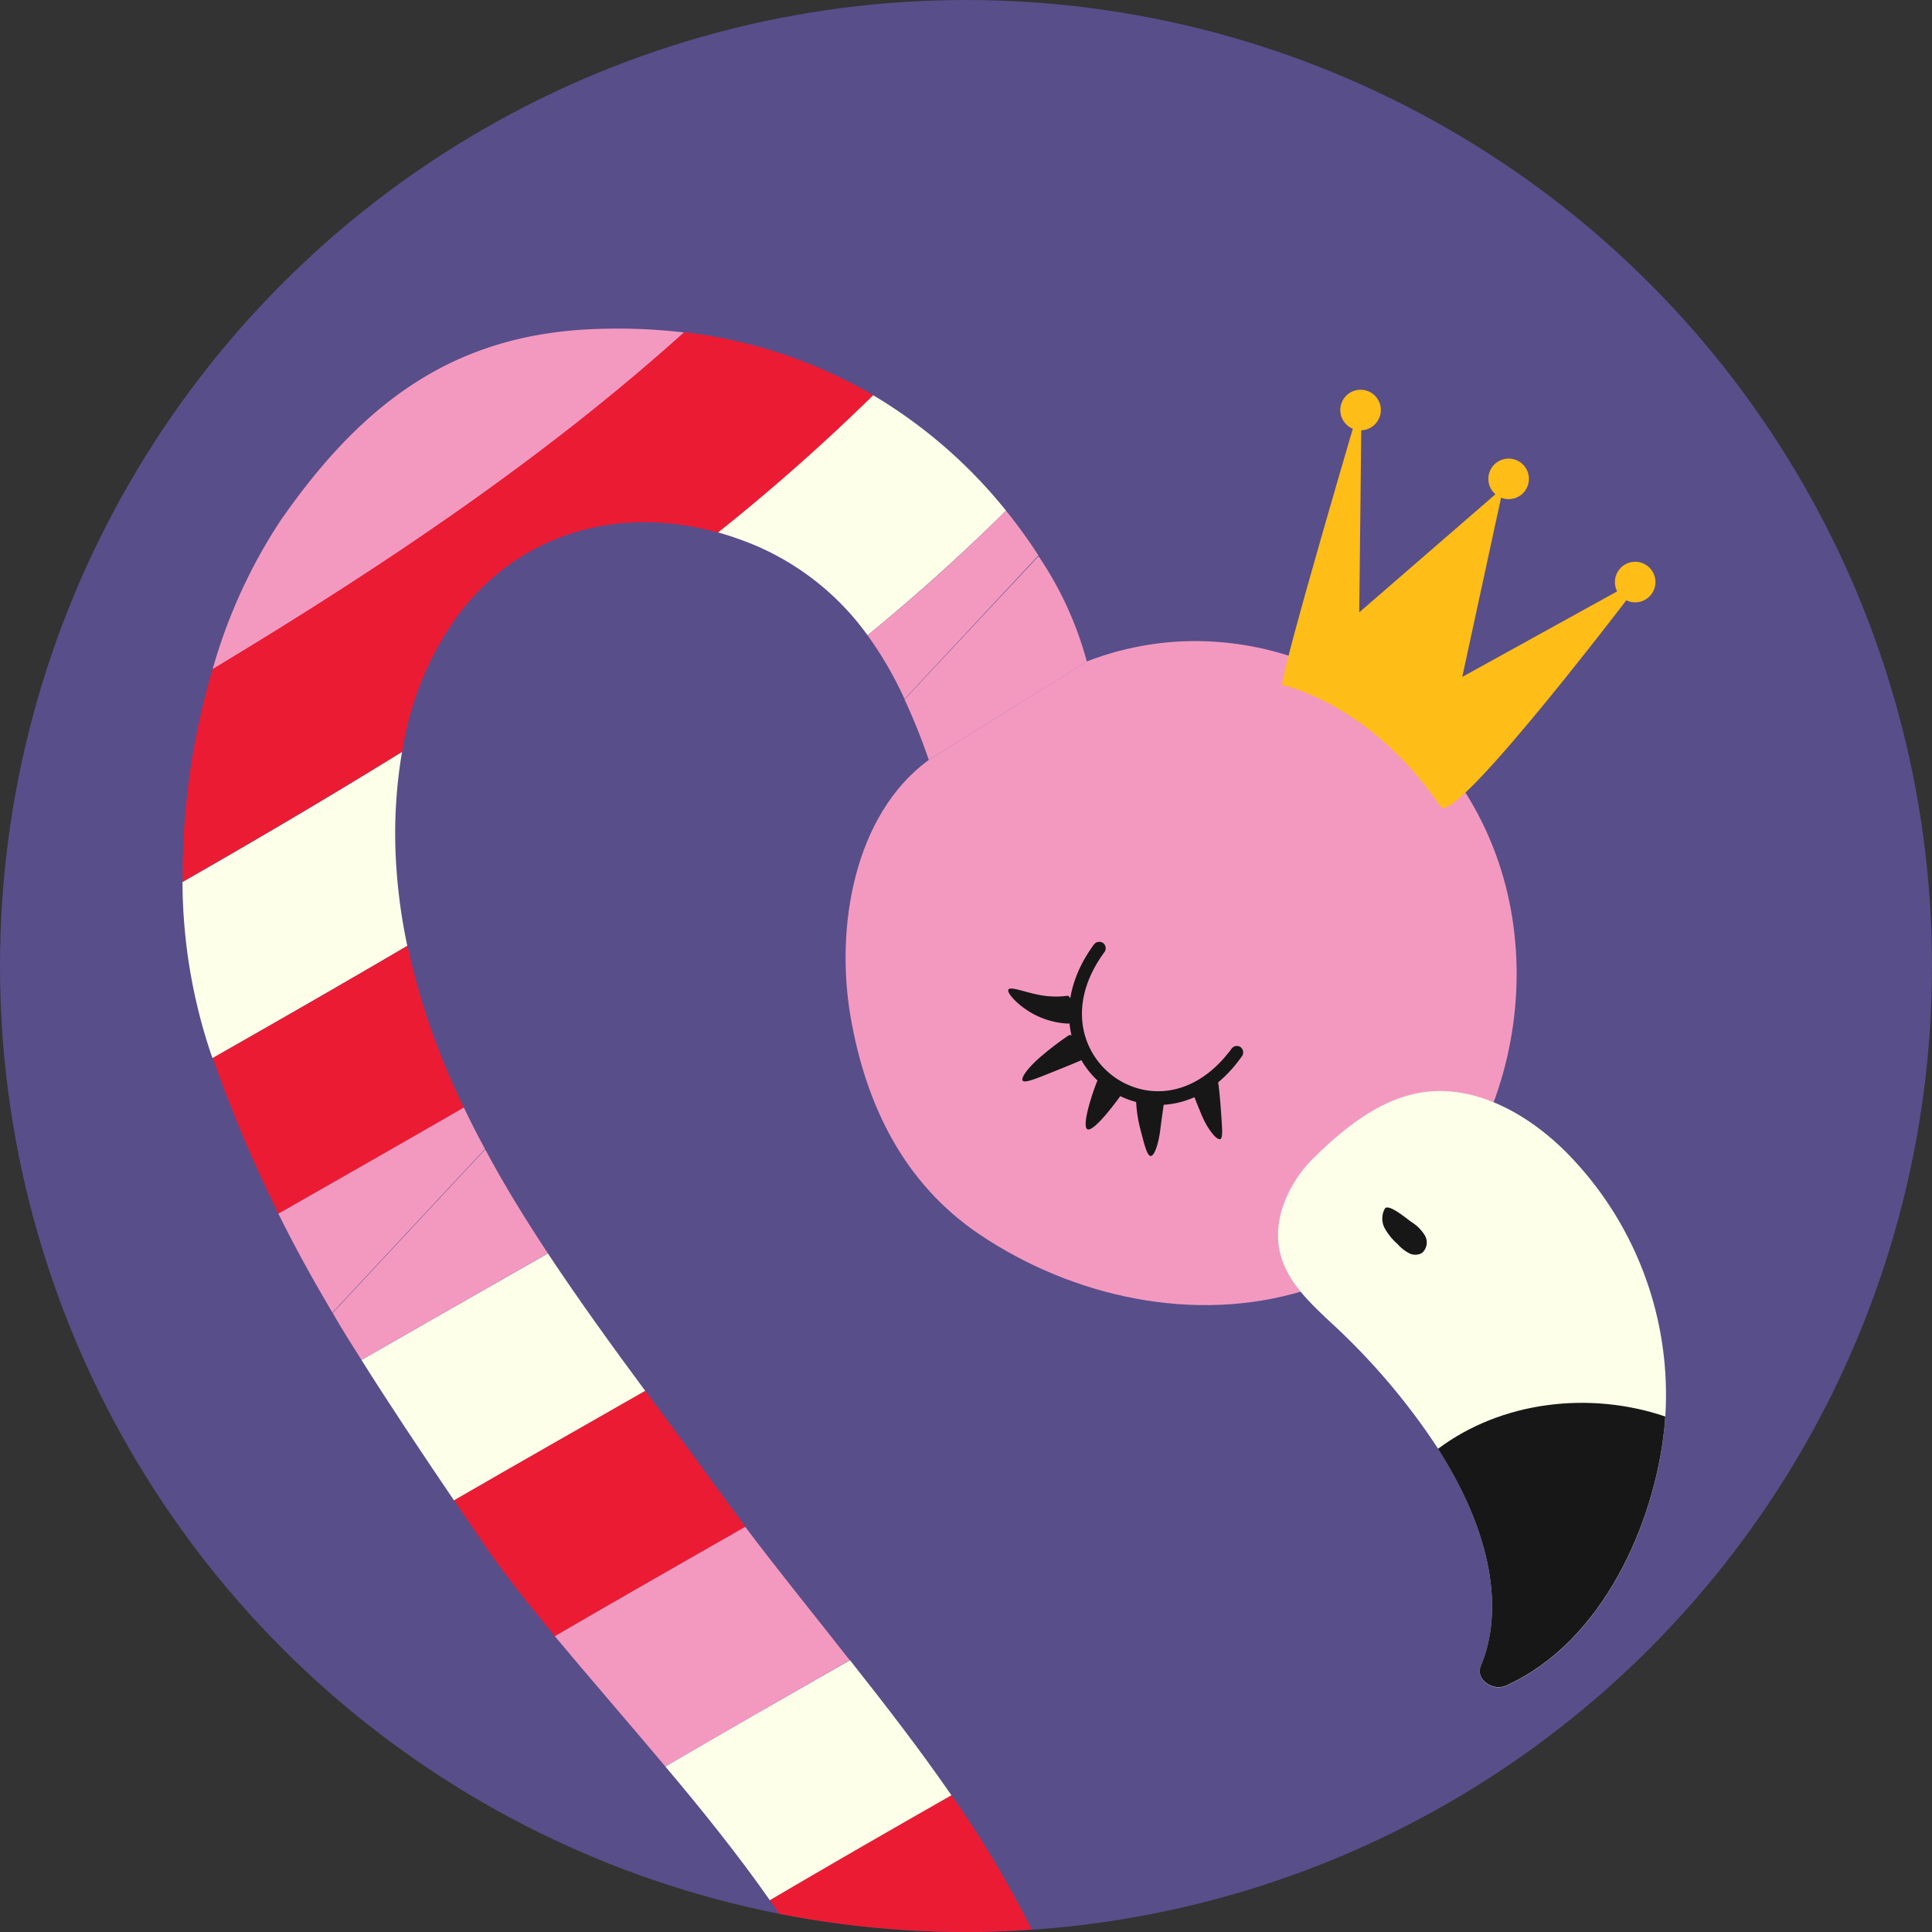 <?xml version="1.0" encoding="UTF-8" standalone="no"?>
<svg
   xmlns:dc="http://purl.org/dc/elements/1.1/"
   xmlns:cc="http://creativecommons.org/ns#"
   xmlns:rdf="http://www.w3.org/1999/02/22-rdf-syntax-ns#"
   xmlns:svg="http://www.w3.org/2000/svg"
   xmlns="http://www.w3.org/2000/svg"
   xmlns:sodipodi="http://sodipodi.sourceforge.net/DTD/sodipodi-0.dtd"
   xmlns:inkscape="http://www.inkscape.org/namespaces/inkscape"
   id="cute_critters"
   data-name="cute critters"
   viewBox="0 0 220 220"
   version="1.1"
   sodipodi:docname="flamingo.svg"
   width="220"
   height="220"
   inkscape:version="1.0.2 (e86c870879, 2021-01-15, custom)">
  <rect x="0" y="0" width="220" height="220" fill="#333333" stroke="none"/>
  <defs
     id="defs314" />
  <sodipodi:namedview
     pagecolor="#ffffff"
     bordercolor="#666666"
     borderopacity="1"
     objecttolerance="10"
     gridtolerance="10"
     guidetolerance="10"
     inkscape:pageopacity="0"
     inkscape:pageshadow="2"
     inkscape:window-width="855"
     inkscape:window-height="480"
     id="namedview312"
     showgrid="false"
     inkscape:zoom="0.88888889"
     inkscape:cx="389"
     inkscape:cy="110"
     inkscape:window-x="0"
     inkscape:window-y="0"
     inkscape:window-maximized="0"
     inkscape:current-layer="cute_critters" />
  <g
     id="flamingo"
     transform="translate(-61,-340)">
    <circle
       cx="171"
       cy="450"
       r="110"
       fill="#584e8a"
       id="circle252" />
    <path
       d="m 102.16,494.86 c 3.07,4.89 6.54,10.09 10.54,16 7.23,-4.18 14.52,-8.32 21.78,-12.47 -3.8,-5.14 -7.57,-10.35 -11.09,-15.66 -7.07,4.04 -14.17,8.07 -21.23,12.13 z"
       fill="#fdffe9"
       id="path254" />
    <path
       d="m 106.13,438.72 a 55.8,55.8 0 0 1 0.65,-13.1 c -8.19,5.07 -16.55,10 -25,14.82 a 62,62 0 0 0 3.32,19.79 2.77,2.77 0 0 1 0.1,0.26 c 7.42,-4.23 14.84,-8.47 22.18,-12.79 a 63.45,63.45 0 0 1 -1.25,-8.98 z"
       fill="#fdffe9"
       id="path256" />
    <path
       d="m 159.79,412.34 q 8.25,-6.75 15.77,-14.19 A 56.25,56.25 0 0 0 160.42,385 227.25,227.25 0 0 1 142.74,400.62 c 0.76,0.21 1.52,0.45 2.27,0.72 a 30.43,30.43 0 0 1 14.78,11 z"
       fill="#fdffe9"
       id="path258" />
    <path
       d="m 136.76,541.15 c 4.22,5 8.36,10.17 11.91,15.24 6.84,-4 13.75,-8 20.68,-11.95 -3.62,-5.24 -7.57,-10.35 -11.56,-15.39 -7.03,4.01 -14.06,8.02 -21.03,12.1 z"
       fill="#fdffe9"
       id="path260" />
    <path
       d="m 134.48,498.38 c -7.26,4.15 -14.55,8.29 -21.78,12.47 l 3.4,5 c 2.18,3.2 5,6.73 8.08,10.47 7.2,-4.2 14.46,-8.33 21.71,-12.46 q -1.33,-1.77 -2.61,-3.53 c -2.86,-3.96 -5.83,-7.94 -8.8,-11.95 z"
       fill="#ec1b34"
       id="path262" />
    <path
       d="m 148.67,556.39 c 0.36,0.51 0.7,1 1.05,1.53 A 110.48,110.48 0 0 0 171,560 c 2.51,0 5,-0.11 7.47,-0.28 a 119.14,119.14 0 0 0 -9.12,-15.28 c -6.93,3.95 -13.84,7.91 -20.68,11.95 z"
       fill="#ec1b34"
       id="path264" />
    <path
       d="m 107.4,447.7 c -7.34,4.32 -14.76,8.56 -22.18,12.79 a 160.68,160.68 0 0 0 7.48,17.72 c 7,-4 14.1,-8 21.12,-12.09 A 80.57,80.57 0 0 1 107.4,447.7 Z"
       fill="#ec1b34"
       id="path266" />
    <path
       d="m 166.76,426.53 18,-11.2 a 39.87,39.87 0 0 0 -5.5,-12 L 164,419.64 a 69.61,69.61 0 0 1 2.76,6.89 z"
       fill="#f399c0"
       id="path268" />
    <path
       d="m 179.25,403.25 a 60.52,60.52 0 0 0 -3.69,-5.1 q -7.5,7.46 -15.77,14.19 a 42.58,42.58 0 0 1 4.21,7.26 z"
       fill="#f399c0"
       id="path270" />
    <path
       d="m 128.7,377.47 c -16,0.61 -26.4,8.33 -35.77,21.83 a 60.65,60.65 0 0 0 -7.72,16.92 c 19.21,-11.57 37.62,-23.88 53.7,-38.36 a 65.16,65.16 0 0 0 -10.21,-0.39 z"
       fill="#f399c0"
       id="path272" />
    <path
       d="m 124.18,526.32 c 3.89,4.67 8.27,9.69 12.58,14.83 7,-4.08 14,-8.09 21,-12.1 -4,-5.11 -8.11,-10.15 -11.9,-15.19 -7.22,4.14 -14.48,8.26 -21.68,12.46 z"
       fill="#f399c0"
       id="path274" />
    <path
       d="m 113.07,410.15 c 7.09,-9.51 18.46,-12.65 29.67,-9.5 A 227.25,227.25 0 0 0 160.42,385 54.8,54.8 0 0 0 138.91,377.83 c -16.08,14.48 -34.49,26.79 -53.7,38.36 a 82.26,82.26 0 0 0 -3.41,24.22 c 8.43,-4.85 16.79,-9.75 25,-14.82 a 35.82,35.82 0 0 1 6.27,-15.44 z"
       fill="#ec1b34"
       id="path276" />
    <path
       d="m 98.88,489.5 c 1,1.76 2.13,3.54 3.28,5.36 7.06,-4.06 14.16,-8.09 21.23,-12.14 -2.56,-3.88 -5,-7.82 -7.14,-11.84 z"
       fill="#f399c0"
       id="path278" />
    <path
       d="m 113.82,466.12 c -7,4.05 -14.08,8.06 -21.12,12.09 1.88,3.8 3.92,7.49 6.15,11.26 l 17.38,-18.63 c -0.85,-1.56 -1.65,-3.14 -2.41,-4.72 z"
       fill="#f399c0"
       id="path280" />
    <path
       d="m 166.76,426.53 c -8.53,6.26 -10.65,19.08 -8.91,29.21 1.74,10.13 6.1,19 14.61,24.77 10.73,7.25 24.64,10.24 37,6.47 19.44,-5.9 28.75,-29.77 22.12,-49 -6.63,-19.23 -27.89,-30 -46.83,-22.66 z"
       fill="#f399c0"
       id="path282" />
    <path
       d="m 212.55,490.6 a 76.2,76.2 0 0 1 12.23,14.4 c 6.16,9.69 7.48,18.43 4.84,24.74 -0.64,1.51 1.37,2.9 2.88,2.22 11.1,-5 16.87,-18.61 18,-29.09 0.07,-0.51 0.1,-1 0.13,-1.55 a 39.23,39.23 0 0 0 -11.36,-30.19 c -4.33,-4.3 -10.28,-7.65 -16.32,-6.74 -4.8,0.74 -8.89,4.08 -12.24,7.35 a 14.36,14.36 0 0 0 -3.69,5.83 c -1.88,6.11 1.98,9.7 5.53,13.03 z"
       fill="#fdffe9"
       id="path284" />
    <path
       d="m 229.62,529.72 c -0.64,1.51 1.37,2.9 2.88,2.22 11.1,-5 16.87,-18.61 18,-29.09 0.07,-0.51 0.1,-1 0.13,-1.55 -8.61,-2.92 -18.64,-1.75 -25.88,3.68 6.19,9.69 7.51,18.43 4.87,24.74 z"
       fill="#171717"
       id="path286" />
    <path
       d="m 221.72,479.15 a 4.66,4.66 0 0 1 1.53,1.53 1.58,1.58 0 0 1 -0.33,2 1.53,1.53 0 0 1 -1.51,0 4.64,4.64 0 0 1 -1.25,-1 6.87,6.87 0 0 1 -1.47,-1.8 2.34,2.34 0 0 1 0,-2.24 c 0.39,-0.64 2.4,1.06 3.03,1.51 z"
       fill="#171717"
       id="path288" />
    <path
       d="m 192.91,465.82 a 10.16,10.16 0 0 1 -6,-2 c -4.29,-3.16 -6.13,-9.76 -1.34,-16.27 a 0.76,0.76 0 0 1 1.05,-0.16 0.74,0.74 0 0 1 0.16,1 c -4.4,6 -2.56,11.54 1,14.17 3.56,2.63 9.19,2.66 13.48,-3.17 a 0.75,0.75 0 0 1 1,-0.16 0.76,0.76 0 0 1 0.16,1.05 c -2.83,4 -6.31,5.54 -9.51,5.54 z"
       fill="#171717"
       id="path290" />
    <path
       d="m 175.83,452.68 c 0.24,-0.38 1.89,0.31 3.5,0.61 a 9.86,9.86 0 0 0 3.23,0.1 c 0.27,0 0.56,0.68 0.65,1.55 0.09,0.87 -0.17,1.6 -0.56,1.62 a 9.26,9.26 0 0 1 -4.13,-1.18 c -1.73,-0.98 -2.92,-2.38 -2.69,-2.7 z"
       fill="#171717"
       id="path292" />
    <path
       d="m 177.47,463.07 c -0.33,-0.34 0.86,-1.78 2.24,-2.91 a 32.69,32.69 0 0 1 3,-2.27 c 0.29,-0.16 0.87,0.34 1.28,1.11 0.41,0.77 0.52,1.52 0.25,1.67 -0.27,0.15 -1.77,0.76 -3.37,1.4 -1.6,0.64 -3.11,1.29 -3.4,1 z"
       fill="#171717"
       id="path294" />
    <path
       d="m 184.82,468.59 c -0.78,-0.41 1,-5.34 1.16,-5.56 0.16,-0.22 0.83,-0.06 1.61,0.35 0.78,0.41 1.3,0.92 1.18,1.14 -0.12,0.22 -3.18,4.48 -3.95,4.07 z"
       fill="#171717"
       id="path296" />
    <path
       d="m 192,471.63 c -0.41,-0.08 -0.72,-1.44 -1.11,-2.91 a 15.55,15.55 0 0 1 -0.52,-3.31 c 0,-0.33 0.76,-0.53 1.62,-0.41 0.86,0.12 1.55,0.37 1.54,0.6 -0.01,0.23 -0.21,1.47 -0.4,3 -0.19,1.53 -0.66,3.11 -1.13,3.03 z"
       fill="#171717"
       id="path298" />
    <path
       d="m 200,469.69 c -0.41,0.27 -1.5,-1.13 -2.14,-2.65 -0.64,-1.52 -1.19,-3 -1.24,-3.13 -0.06,-0.27 0.56,-0.66 1.4,-0.91 0.84,-0.25 1.6,-0.18 1.67,0.12 0.07,0.3 0.24,1.81 0.34,3.36 0.1,1.55 0.27,2.97 -0.03,3.21 z"
       fill="#171717"
       id="path300" />
    <path
       d="M 225.05,431.86 C 217,420 207,418 207,418 c 0,-2 9.05,-32.59 9.05,-32.59 l -0.27,24.32 16.4,-14.22 -4.67,21.57 20.79,-11.48 c 0,0 -21.62,28.65 -23.25,26.26 z"
       fill="#ffbd17"
       id="path302" />
    <circle
       cx="215.93"
       cy="386.69"
       r="2.31"
       fill="#ffbd17"
       id="circle304" />
    <circle
       cx="247.2"
       cy="406.28"
       r="2.31"
       fill="#ffbd17"
       id="circle306" />
    <circle
       cx="232.79"
       cy="394.53"
       r="2.31"
       fill="#ffbd17"
       id="circle308" />
  </g>
</svg>
